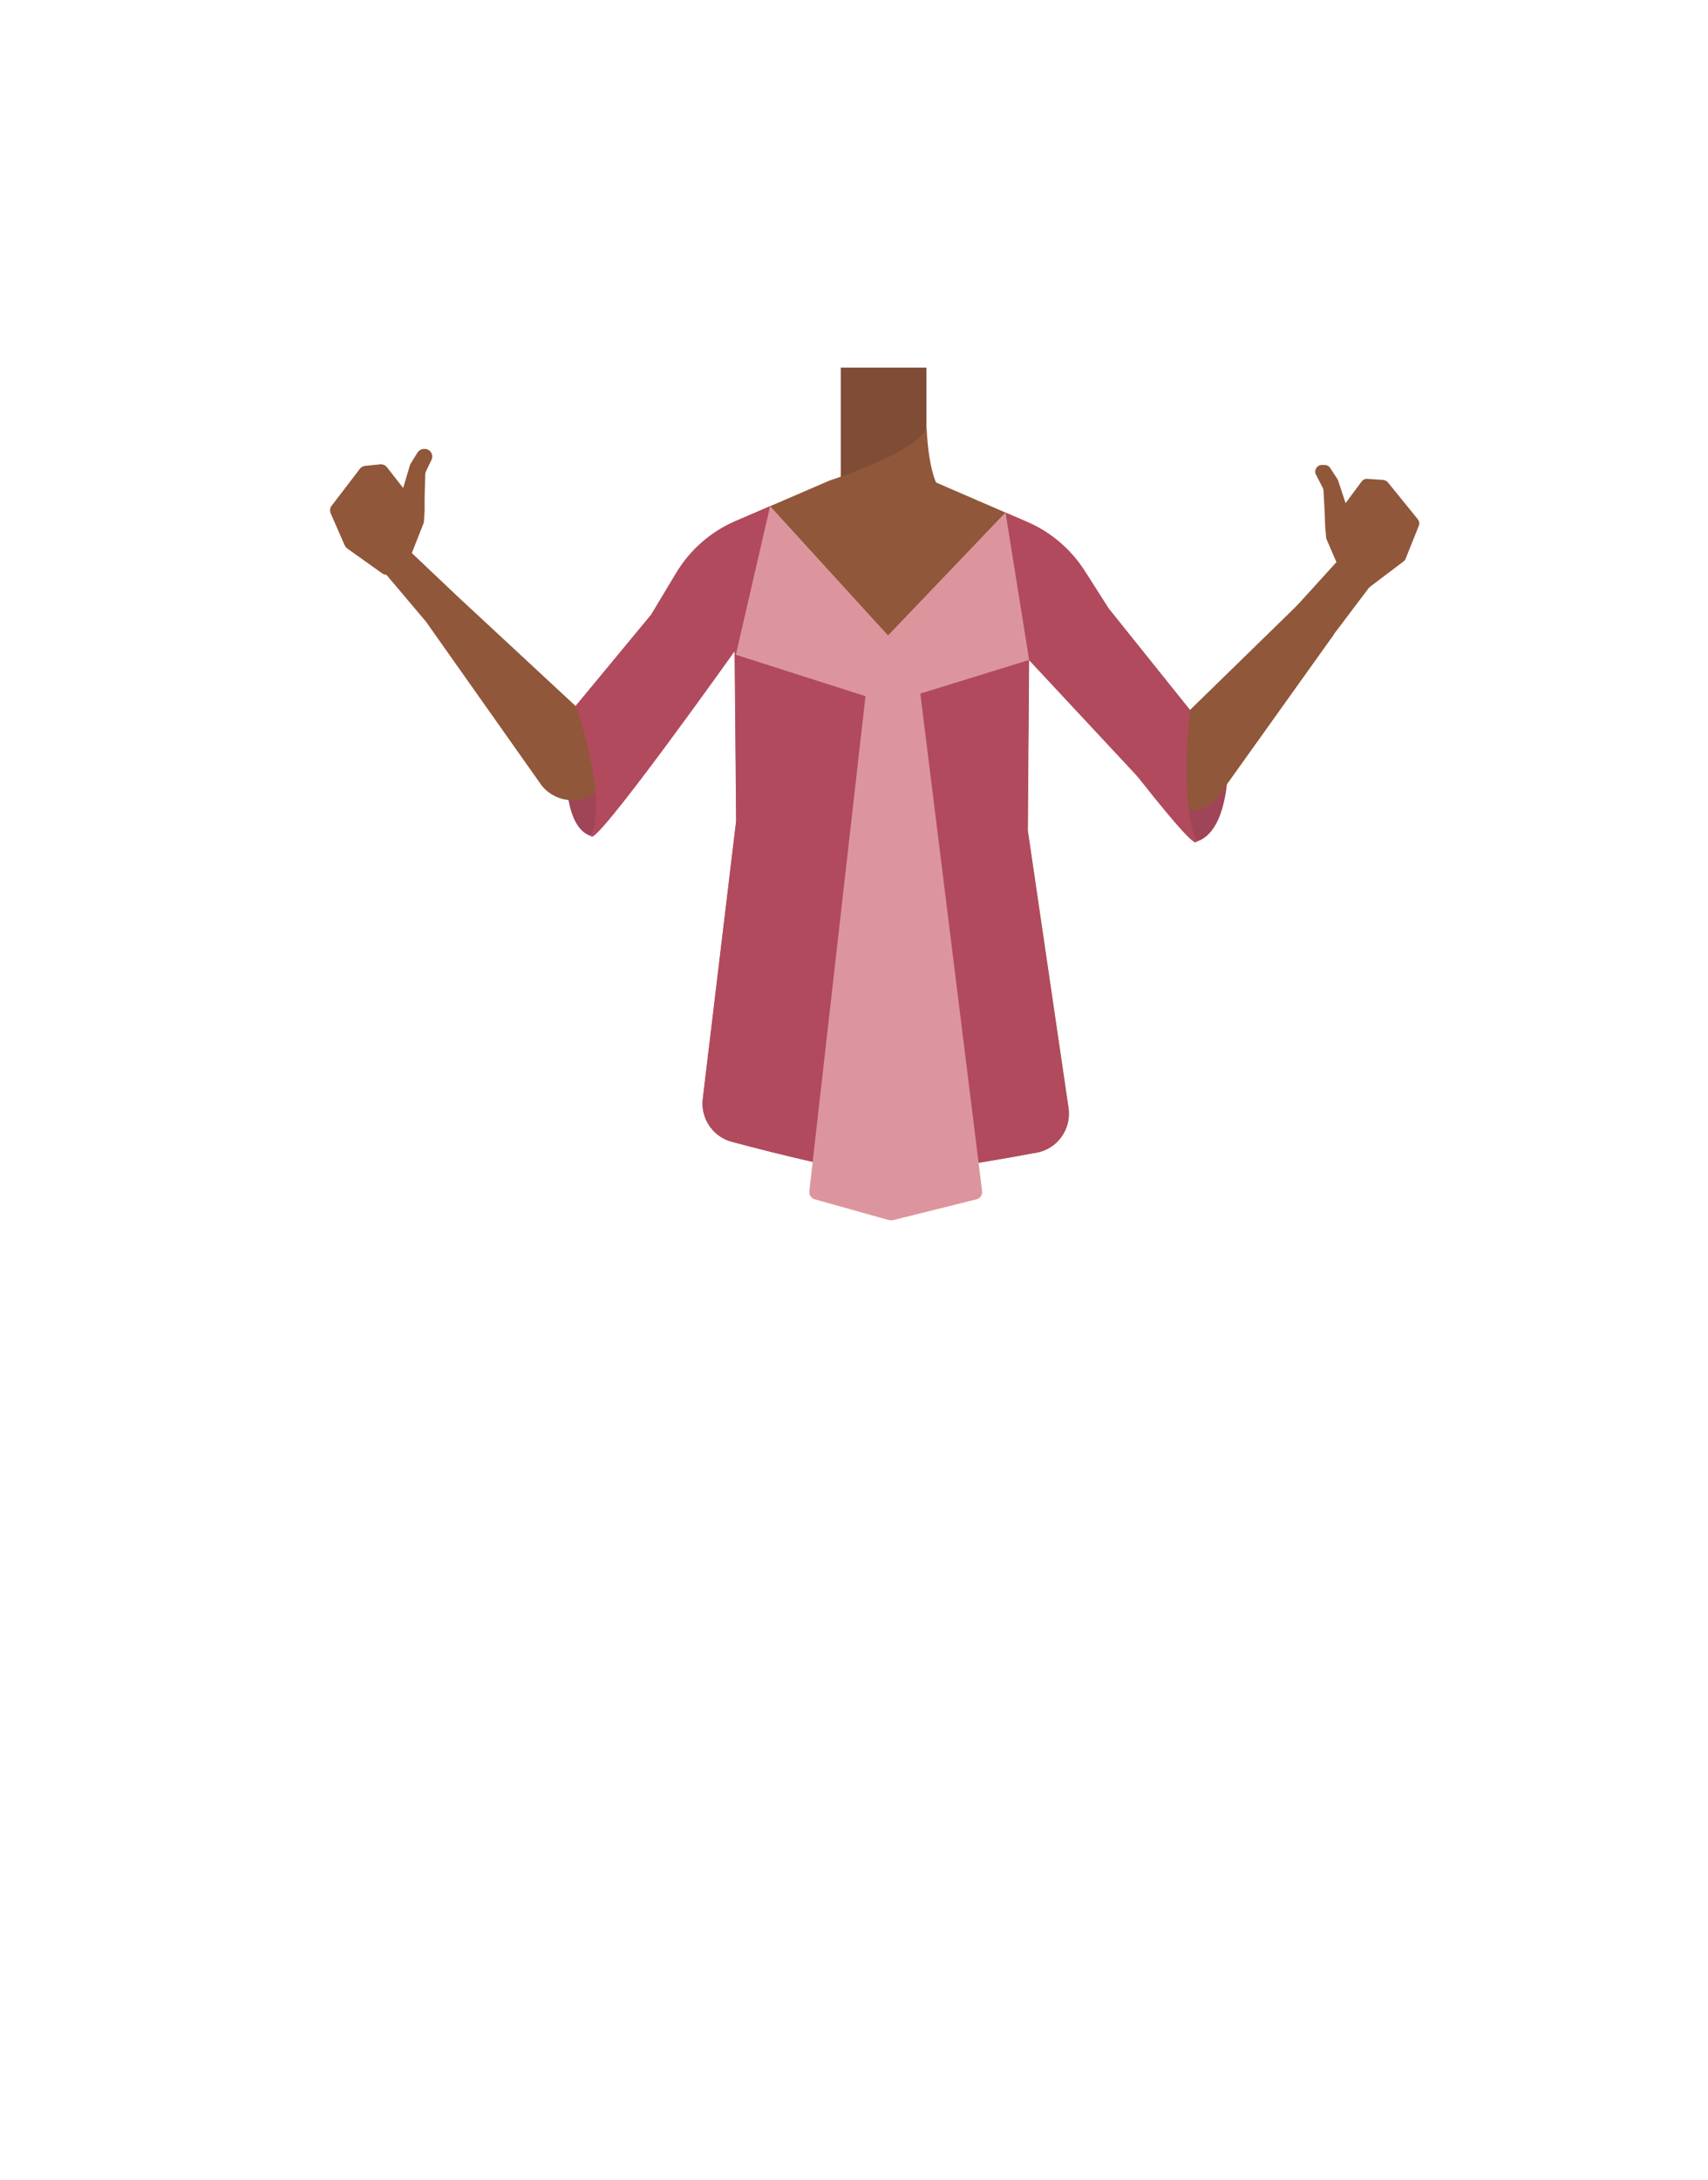 <?xml version="1.0" encoding="utf-8"?>
<!-- Generator: Adobe Illustrator 26.0.3, SVG Export Plug-In . SVG Version: 6.00 Build 0)  -->
<svg version="1.1" id="Calque_1" xmlns="http://www.w3.org/2000/svg" xmlns:xlink="http://www.w3.org/1999/xlink" x="0px" y="0px"
	 viewBox="0 0 788 1005.1" style="enable-background:new 0 0 788 1005.1;" xml:space="preserve">
<style type="text/css">
	.st0{fill:#7F4C36;}
	.st1{fill:#90573A;}
	.st2{fill:#A04558;}
	.st3{fill:#375D63;}
	.st4{fill:#B14A5D;}
	.st5{fill:#DD959D;}
</style>
<rect x="387.9" y="169.5" class="st0" width="39.5" height="85.6"/>
<path class="st1" d="M559.7,340.7l-48.2-60.1l-11.1-17.4c-6.4-10-15.6-17.8-26.4-22.5l-42.1-18.2c0,0-3.5-6.4-4.4-25.2
	c-4.7,11.5-44.6,24.2-44.6,24.2l-43.6,18.8c-11.3,4.9-20.8,13.2-27.2,23.8l-11.6,19.3l-43.6,52.7c-6.2,7.5-5.2,18.6,2.3,24.8
	c7.5,6.2,18.6,5.2,24.9-2.3c0.1-0.1,0.2-0.2,0.2-0.3l54.7-58.2l0.7,78.4l-15.4,128.2c-1.1,9.4,5.1,18,14.3,20
	c0,0,50.5,13.7,67.8,14.4c17.9,0.7,71-9.5,71-9.5c0.1,0,0.2,0,0.2,0c10-1.5,16.8-10.7,15.4-20.7l-18.8-128l0.6-78.6l56.7,60.8
	c6.9,7.4,18.6,8,26.2,1.2C565,359.6,565.9,348.4,559.7,340.7z"/>
<path class="st2" d="M263,326.4c0,0-8.6,53.4,9.7,59.1C272.7,385.5,292.6,345.8,263,326.4z"/>
<path class="st2" d="M566.4,339.4c0,0,3.9,43.1-14.5,48.7C551.9,388.1,536.8,358.7,566.4,339.4z"/>
<path class="st3" d="M481.8,486.8c-23.3,2.5-44.5,10-69.8,18.3c0,0-11.5,0.5-10.8-0.1l-70.8-16.6l5.9-58.4
	c1.1-10.7,10.1-18.8,20.8-18.8H457c11,0,20.1,8.5,20.8,19.4L481.8,486.8z"/>
<polyline class="st1" points="609,300.9 634,267.8 617.3,258.4 594.3,283.7 "/>
<path class="st4" d="M559.7,340.7l-48.2-60.1l-11.1-17.4c-6.4-10-15.6-17.8-26.4-22.5l-10-4.3L409.7,293l-54.4-59.6l-16.1,6.9
	c-11.3,4.9-20.8,13.2-27.2,23.8l-11.6,19.3l-43.6,52.7c-6.2,7.5-5.2,18.6,2.3,24.8c7.5,6.2,18.6,5.2,24.9-2.3
	c0.1-0.1,0.2-0.2,0.2-0.3l54.7-58.2l0.7,78.4l-15.4,128.2c-1.1,9.4,5.1,18,14.3,20c0,0,50.5,13.7,67.8,14.4c17.9,0.7,71-9.5,71-9.5
	c0.1,0,0.2,0,0.2,0c10-1.5,16.8-10.7,15.4-20.7l-18.8-128l0.6-78.6l56.7,60.8c6.9,7.4,18.6,8,26.2,1.2
	C565,359.6,565.9,348.4,559.7,340.7z"/>
<path class="st1" d="M177.4,264l12.6-9l21.1,20l0,0l62.5,58l5.2,7.1c5.5,7.6,4.3,18.2-2.8,24.4l0,0c-7.6,6.6-19,5.8-25.6-1.7
	c-0.3-0.3-0.5-0.6-0.7-0.9l-53.2-75.3L177.4,264z"/>
<path class="st1" d="M180.6,264.4c2.4-1.7,5.9-4.4,7.4-5.6c0.5-0.4,0.9-0.9,1.1-1.5l6.3-16c0.1-0.3,0.2-0.7,0.2-1.1
	c0.1-1.4,0.4-5.3,0.3-6.9c-0.1-1.6,0.2-11.7,0.3-14.5c0-0.5,0.1-1,0.3-1.4l2.6-5.4c1.1-2.4-0.7-5.1-3.3-5h-0.3
	c-1.2,0-2.2,0.7-2.9,1.7l-3.1,5c-0.2,0.3-0.3,0.6-0.4,0.9L186,225l-7.5-9.6c-0.7-0.9-1.9-1.4-3.1-1.3l-6.9,0.7
	c-1,0.1-1.9,0.6-2.5,1.4l-13,17c-0.8,1-0.9,2.4-0.4,3.6l6.4,14.6c0.3,0.6,0.7,1.1,1.2,1.5l16.3,11.6
	C177.8,265.2,179.4,265.3,180.6,264.4z"/>
<path class="st1" d="M627.8,271.5c-2.5-1.6-6.4-4.5-7.9-5.7c-0.4-0.3-0.8-0.7-1-1.2l-6.9-16c-0.1-0.3-0.2-0.6-0.2-0.9
	c-0.1-1.4-0.5-5.4-0.5-6.9c0-1.7-0.5-11.9-0.7-14.6c0-0.4-0.1-0.8-0.3-1.2l-3.2-6.2c-1-2,0.5-4.4,2.7-4.4h1.4c1,0,1.9,0.5,2.5,1.4
	l3.4,5.2c0.1,0.2,0.3,0.5,0.3,0.7l3.4,10.3l7.4-10c0.6-0.8,1.6-1.3,2.6-1.2l7.4,0.5c0.8,0.1,1.6,0.5,2.1,1.1l13.8,17
	c0.7,0.9,0.9,2,0.5,3l-6.1,15.2c-0.2,0.5-0.5,1-1,1.3l-16.4,12.4C630.3,272.1,628.9,272.2,627.8,271.5z"/>
<path class="st4" d="M265.6,325.6c0,0,15,41.6,7.1,59.9c1.1,6.4,66.3-85.3,66.3-85.3"/>
<path class="st1" d="M598.8,278.8l-61.1,59.6l-5,7.3c-5.3,7.8-3.8,18.4,3.5,24.3l0,0c7.7,6.4,19.2,5.3,25.6-2.5
	c0.2-0.3,0.5-0.6,0.7-0.9l52.8-73.9"/>
<path class="st4" d="M549,327.3c0,0-4.9,42.4,3,60.8c-1.1,6.4-61.5-75-61.5-75"/>
<path class="st5" d="M339.5,301.9l15.8-68.5l54.4,59.6l54.2-56.7l10.9,68l-50.2,15.5l28.5,229.4c0.2,1.8-0.9,3.4-2.6,3.8l-38.5,9.6
	c-0.6,0.1-1.2,0.1-1.8,0l-34.3-9.6c-1.7-0.5-2.7-2.1-2.5-3.8L399.3,321L339.5,301.9z"/>
</svg>
